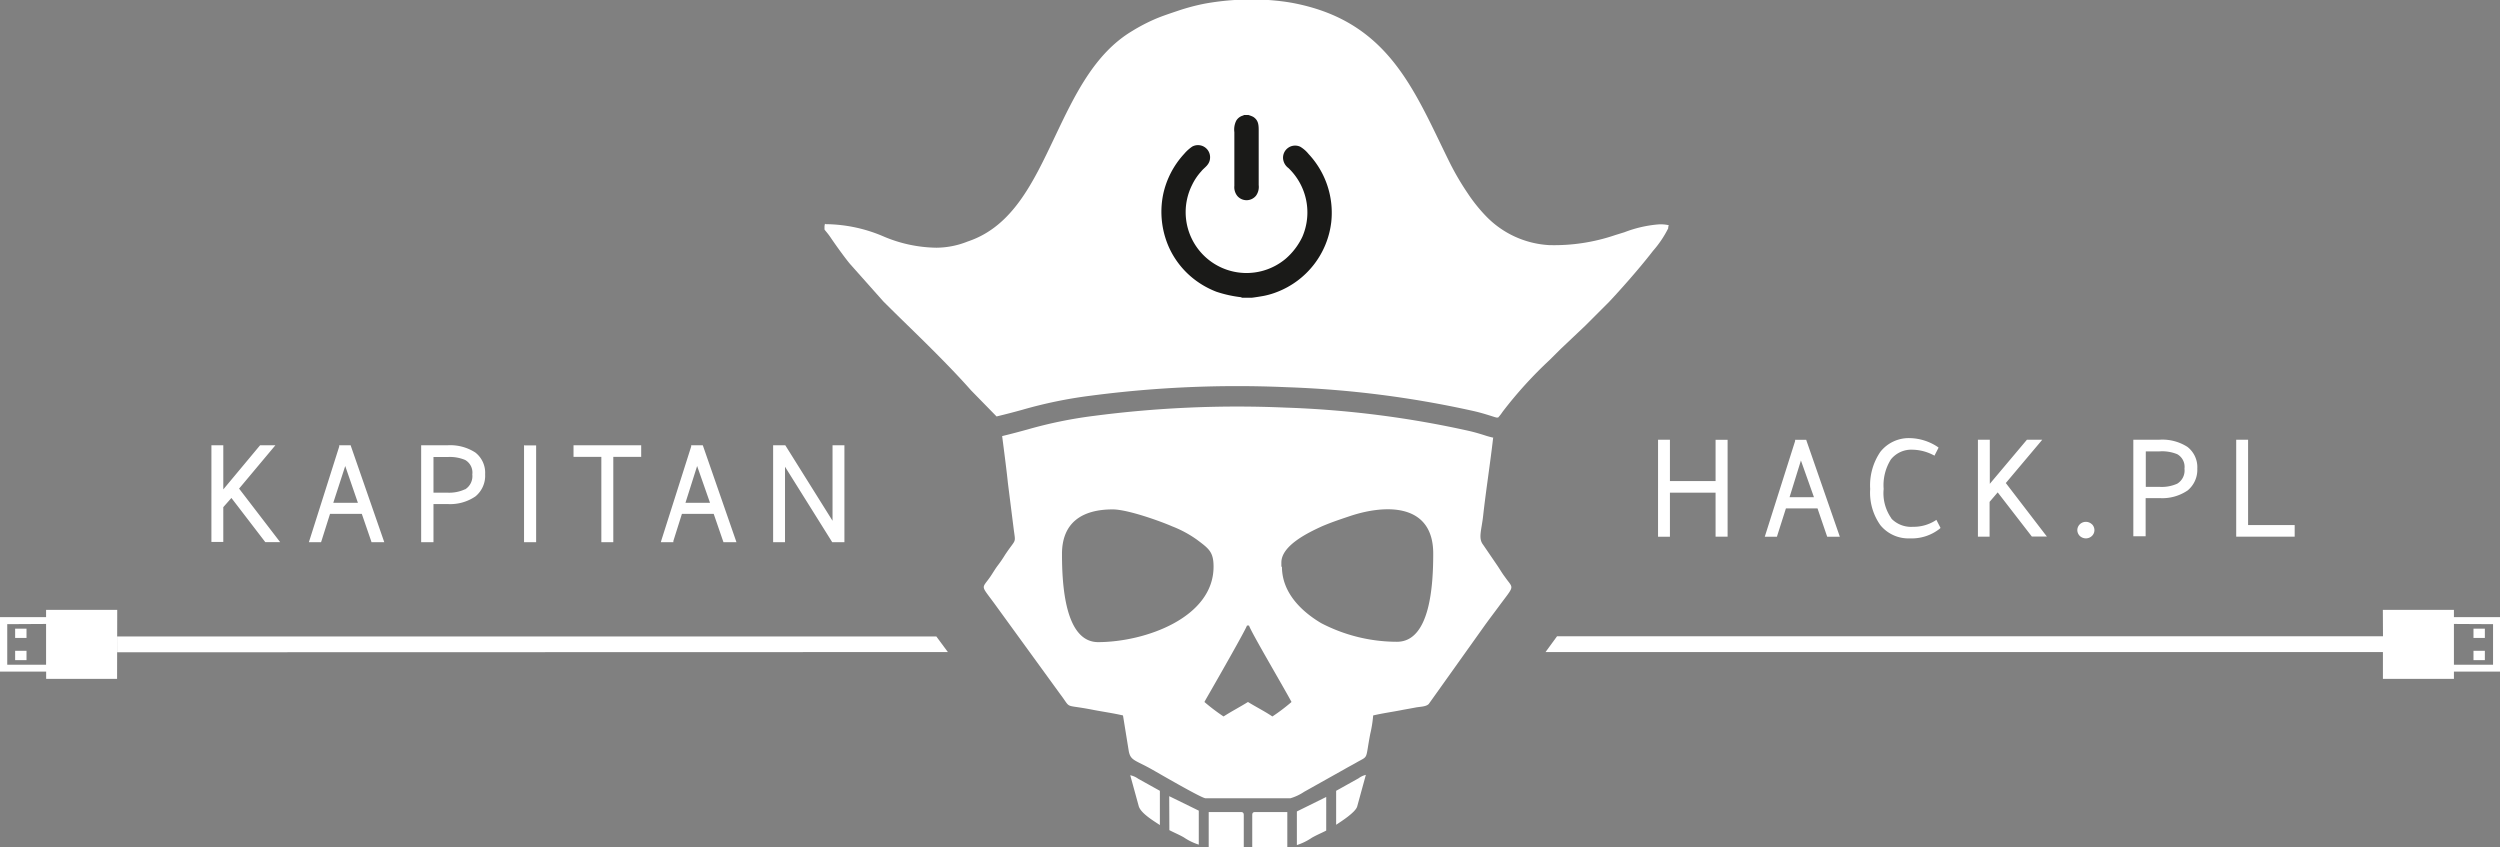
<svg xmlns="http://www.w3.org/2000/svg" viewBox="0 0 345.06 116.92"><rect x="0" y="0" width="345.06" height="116.92" fill="#808080" stroke="none"/><defs><style>.cls-1,.cls-3{fill:#fff}.cls-1,.cls-2{fill-rule:evenodd}.cls-2{fill:#1a1a18}</style></defs><g id="Warstwa_2" data-name="Warstwa 2"><g id="Warstwa_1-2" data-name="Warstwa 1"><path class="cls-1" d="M151.58 88.63c-4.58 0-5-7.88-5-12.17s2.72-6.15 7-6.15c2.07 0 6.64 1.65 8.21 2.34a15.5 15.5 0 0 1 3.43 1.85c1.65 1.24 2.28 1.68 2.28 3.72 0 7-9.39 10.41-16 10.41m25.36-10.41v-.58c0-2.37 3.76-4.15 5.61-5 1.32-.56 2.43-.93 3.86-1.41 5.07-1.69 11.49-1.7 11.49 5.18 0 4.36-.42 12.17-5 12.17A22.64 22.64 0 0 1 182.34 86c-2.69-1.6-5.4-4.18-5.4-7.78zm29.23-17.79c-.4 3.5-1 7.32-1.38 10.76-.22 2-.71 3.1 0 4l2 2.93c.36.54.62 1 1 1.5 1.23 1.77 1.43 1-.94 4.22-.65.88-1.31 1.74-1.93 2.61l-7.64 10.72c-.39.39-1.19.36-1.85.49s-1.3.23-2 .37c-1.24.24-2.6.43-3.82.72a16.71 16.71 0 0 1-.4 2.53c-.7 3.63-.19 3-1.81 3.91-.6.35-1.15.63-1.79 1l-5.53 3.1a6.92 6.92 0 0 1-1.89.89h-11.72c-.55 0-6.83-3.67-7.43-4-2.29-1.29-2.93-1.18-3.17-2.55l-.79-4.88c-1.27-.3-2.63-.49-4-.75-4.37-.87-3 0-4.68-2.21l-8.76-12.06c-2.3-3.2-2.13-2.28-.82-4.21.36-.54.62-1 1-1.5s.65-.9 1-1.47c1.51-2.26 1.45-1.47 1.19-3.41l-.82-6.51c-.13-1.32-.44-3.75-.79-6.44 1.33-.32 2.47-.63 3.53-.92A60.76 60.76 0 0 1 151 57.4a152.55 152.55 0 0 1 26.44-1.14 137.12 137.12 0 0 1 25.37 3.23c.89.21 1.56.42 2.1.59a12.62 12.62 0 0 0 1.28.35zm-37.21 38.46a26.89 26.89 0 0 1-2.64-2c.23-.44.49-.87.74-1.31.84-1.46 5-8.73 5.13-9.24h.29c.16.7 4.9 8.73 5.86 10.55a25.75 25.75 0 0 1-2.64 2c-1.07-.72-2.29-1.33-3.37-2-1.07.67-2.25 1.28-3.37 2zm3.96 13.63v4.4h4.84v-4.84h-4.4c-.34 0-.44.11-.44.44m-6.01 4.4h4.84v-4.4c0-.33-.11-.44-.44-.44h-4.4zm-5.43-2.34c.67.35 1.4.65 2 1a7.92 7.92 0 0 0 2.06 1v-4.69l-4.08-2zM179 112v4.64a8 8 0 0 0 2.05-1c.65-.38 1.39-.68 2-1V110zm5.42-2.85v4.69c.74-.49 2.65-1.71 2.9-2.51l1.2-4.38a2.72 2.72 0 0 0-1 .47zm-24.33 4.69v-4.69l-3-1.67A2.92 2.92 0 0 0 156 107l1.17 4.26c.28 1 2.1 2.07 2.94 2.63"/><path class="cls-1" d="M175.09 0h-4.68a36.34 36.34 0 0 0-4.11.5 28.93 28.93 0 0 0-3.75 1c-1.46.49-2.4.81-3.28 1.2a24.46 24.46 0 0 0-3 1.58c-5.26 3.14-8 9-10.68 14.62-3 6.32-5.82 12.3-11.9 14.39l-.17.06a11.74 11.74 0 0 1-4.27.84 19.18 19.18 0 0 1-7.36-1.58 20.61 20.61 0 0 0-7.89-1.67c-.12 0-.11-.08-.13-.05a1.48 1.48 0 0 0-.07.48v.29c0 .08.38.43.87 1.16.9 1.33 2.13 3 2.66 3.62l4.6 5.17c1 1 2.1 2.08 3.22 3.17 3.08 3 6.35 6.23 8.88 9.1l3.52 3.6c1.49-.36 2.58-.65 3.59-.93a62.13 62.13 0 0 1 9.45-1.94 155.18 155.18 0 0 1 26.94-1.17 140.7 140.7 0 0 1 25.89 3.3c1 .23 1.72.46 2.3.64.34.11.62.2.82.25h.24a6.49 6.49 0 0 0 .62-.8 57.35 57.35 0 0 1 6.47-7.13l1.56-1.55 3.36-3.18 3.29-3.29c.95-1 3.94-4.28 6.08-7.06a14.63 14.63 0 0 0 2.09-3.1c0-.33.11-.41.06-.44a4.94 4.94 0 0 0-1.49-.1 16.91 16.91 0 0 0-4.6 1.07l-1.29.4a26.06 26.06 0 0 1-9.15 1.38 13.13 13.13 0 0 1-8.68-4 22 22 0 0 1-2.5-3.12 37.17 37.17 0 0 1-2.37-4c-.47-.94-.92-1.87-1.36-2.78C194.57 11 190.69 3 179.08.54c-.65-.14-1.3-.25-2-.34s-1.34-.15-2-.2"/><path class="cls-2" d="M171.36 41.09h1.45c.09 0 1.54-.22 1.85-.3a10.31 10.31 0 0 0 1.63-.5 11.81 11.81 0 0 0 7.45-9.59 11.87 11.87 0 0 0-3.13-9.45 4.3 4.3 0 0 0-1.15-1 1.67 1.67 0 0 0-2.37 1.57 1.82 1.82 0 0 0 .75 1.38 8.48 8.48 0 0 1 1.91 9.5 9.21 9.21 0 0 1-2.28 3 8.4 8.4 0 0 1-12.94-10.16 7.78 7.78 0 0 1 1.28-1.9c.41-.54 1.25-.9 1.21-2a1.67 1.67 0 0 0-2.46-1.41 5.61 5.61 0 0 0-1.11 1 11.92 11.92 0 0 0-2.91 5.62 12.05 12.05 0 0 0 .78 7.23 11.66 11.66 0 0 0 3.81 4.69 12.14 12.14 0 0 0 2.77 1.5 16.8 16.8 0 0 0 3.46.76"/><path class="cls-2" d="M172.26 15.87h-.54l-.15.08a1.56 1.56 0 0 0-.94.71 2.74 2.74 0 0 0-.26 1.58v7.42a1.93 1.93 0 0 0 .43 1.41 1.68 1.68 0 0 0 2.56-.06 2.08 2.08 0 0 0 .37-1.47v-7.42c0-.83 0-1.51-.77-2a4.29 4.29 0 0 0-.7-.26"/><path class="cls-3" d="M6.36 86.12v5.63H1v-5.6zm9.82-1.94H6.36v1H0v7.52h6.37v1h9.79zm0 5.85v-2.18h113.06l1.59 2.15z"/><path class="cls-1" d="M338.7 86.12v5.63h5.4v-5.6zm-9.81-1.94h9.81v1h6.36v7.52h-6.36v1h-9.8V90H213.32l1.59-2.18h114z"/><path class="cls-3" d="M341.4 86.77h1.57v1.28h-1.57zm0 3.06h1.57v1.28h-1.57zM2.09 86.77h1.57v1.28H2.09zm0 3.06h1.57v1.28H2.09zM116.55 61.7v13.14h-1.68l-.07-.11-6.45-10.31v10.42h-1.64V61.46h1.68l.07.11 6.45 10.31V61.46h1.64zm-20.33 2.62l-1.61 5.08H98zm5.06 10.52h-1.42l-.06-.16-1.29-3.75h-4.39l-1.18 3.74v.17h-1.73l.09-.31 4.1-12.9v-.17H97l.06.16 4.48 12.9.11.32zm-22.12-12v-1.38h9.34v1.6h-3.85v11.78H83V63.06h-3.84zm-6.59-1.36H74v13.36h-1.67V61.46zm-8.38 6.07a2.15 2.15 0 0 0 1-2.07 2 2 0 0 0-1-2 5.48 5.48 0 0 0-2.42-.4h-1.94V68h1.92a5.2 5.2 0 0 0 2.44-.47zm-6.06 7.05V61.46h3.62a6.38 6.38 0 0 1 3.86 1 3.55 3.55 0 0 1 1.35 3 3.69 3.69 0 0 1-1.33 3.05 6.19 6.19 0 0 1-3.88 1.06h-1.92v5.27h-1.7zM47.65 64.32L46 69.4h3.4zm5.06 10.52h-1.43l-.05-.16-1.29-3.75h-4.39l-1.18 3.74-.06.17h-1.68l.1-.31 4.09-12.9v-.17h1.58l.05.16 4.48 12.9.11.32zm-20.77-6.11L30.82 70v4.8h-1.64V61.46h1.64v6.09l5-6 .08-.09h2.11l-.33.39L33 67.44l5.37 7 .3.39h-2.05l-.07-.09zm284.78 3.98v1.36h-8.07V60.69h1.64v11.78h6.43zm-16.21-5.95a2.13 2.13 0 0 0 1-2.07 2 2 0 0 0-1-2 5.5 5.5 0 0 0-2.43-.39h-1.91v4.9h1.91a5.22 5.22 0 0 0 2.43-.44zm-6.06 7.07V60.69h3.61a6.4 6.4 0 0 1 3.87 1 3.55 3.55 0 0 1 1.35 3 3.69 3.69 0 0 1-1.33 3 6.2 6.2 0 0 1-3.89 1.06h-1.91v5.27h-1.7zm-5.72-1.48a1.13 1.13 0 0 1 .35.82 1.1 1.1 0 0 1-.35.81 1.2 1.2 0 0 1-.83.33 1.24 1.24 0 0 1-.83-.33 1.16 1.16 0 0 1-.35-.81 1.14 1.14 0 0 1 .35-.81 1.2 1.2 0 0 1 1.66 0zm-13-4.39l-1.12 1.31v4.8H273V60.69h1.64v6.09l5.05-6 .08-.09h2.11l-.33.4-4.7 5.58 5.37 7 .3.38h-2.08l-.07-.09zm-14.69 3.6a3.78 3.78 0 0 0 3 1.15 5.58 5.58 0 0 0 3-.81l.23-.15.12.24.37.72.08.16-.13.12a6.23 6.23 0 0 1-4.09 1.32 5 5 0 0 1-4.08-1.82 7.74 7.74 0 0 1-1.41-5 8.2 8.2 0 0 1 1.4-5.12 5 5 0 0 1 4.05-1.9 7.2 7.2 0 0 1 3.83 1.19l.16.12-.09.18-.37.72-.1.21-.22-.11a6.45 6.45 0 0 0-2.8-.71 3.61 3.61 0 0 0-3 1.34 6.68 6.68 0 0 0-1 4.08 6 6 0 0 0 1.08 4.07zm-12.47-8L247 68.63h3.37zm5.05 10.52h-1.42l-.06-.16-1.28-3.75h-4.36l-1.19 3.74-.05.17h-1.68l.1-.31 4.09-12.9v-.17h1.53l.05.16 4.48 12.9.11.32zm-23.13-7.68h6.3v-5.7h1.66v13.37h-1.66V68h-6.3v6.08h-1.64V60.69h1.64v5.7z"/></g></g></svg>
